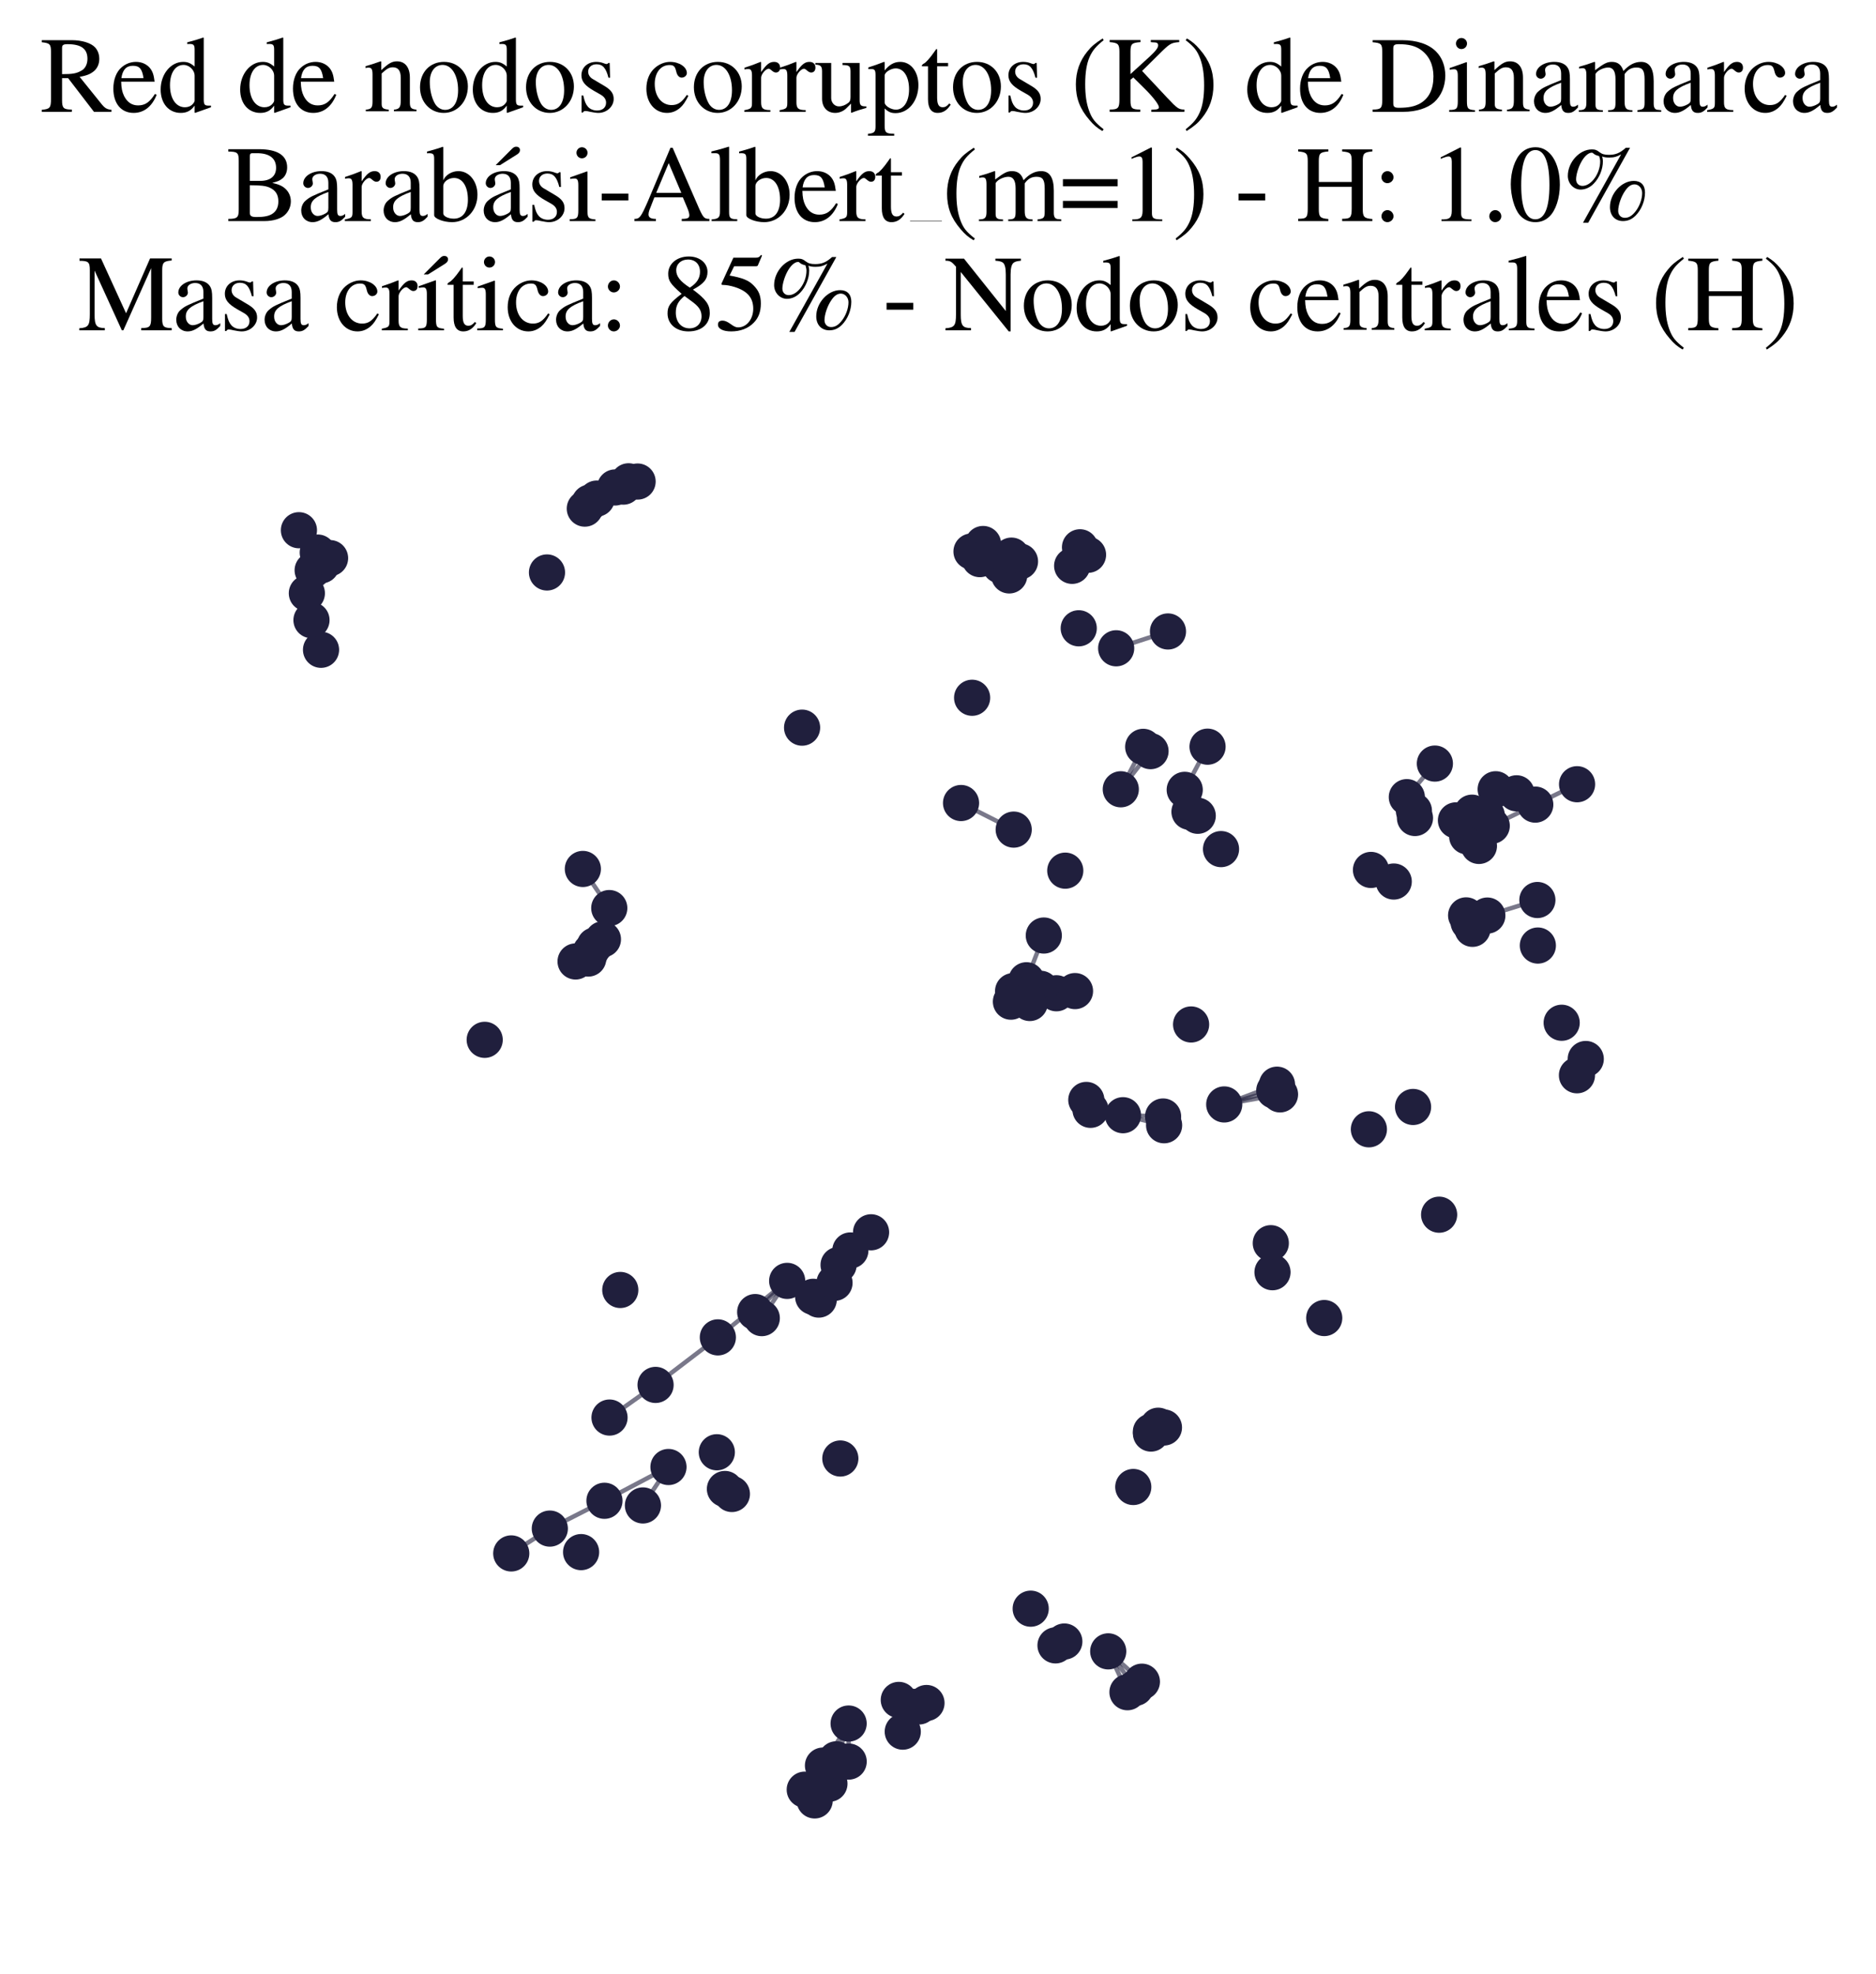 <?xml version="1.0" encoding="utf-8" standalone="no"?>
<!DOCTYPE svg PUBLIC "-//W3C//DTD SVG 1.1//EN"
  "http://www.w3.org/Graphics/SVG/1.1/DTD/svg11.dtd">
<svg xmlns:xlink="http://www.w3.org/1999/xlink" width="169.215pt" height="177.988pt" viewBox="0 0 169.215 177.988" xmlns="http://www.w3.org/2000/svg" version="1.1">
 <defs>
  <style type="text/css">*{stroke-linejoin: round; stroke-linecap: butt}</style>
 </defs>
 <g id="figure_1">
  <g id="patch_1">
   <path d="M 0 177.988 
L 169.215 177.988 
L 169.215 -0 
L 0 -0 
z
" style="fill: #ffffff"/>
  </g>
  <g id="axes_1">
   <g id="LineCollection_1">
    <path d="M 81.072 153.298 
L 81.429 156.159 
" clip-path="url(#pf2b3b6f78e)" style="fill: none; stroke: #201f3d; stroke-opacity: 0.6; stroke-width: 0.4"/>
    <path d="M 75.64 114.07 
L 73.85 117.196 
" clip-path="url(#pf2b3b6f78e)" style="fill: none; stroke: #201f3d; stroke-opacity: 0.6; stroke-width: 0.4"/>
    <path d="M 75.64 114.07 
L 73.348 116.945 
" clip-path="url(#pf2b3b6f78e)" style="fill: none; stroke: #201f3d; stroke-opacity: 0.6; stroke-width: 0.4"/>
    <path d="M 68.118 118.323 
L 71.002 115.51 
" clip-path="url(#pf2b3b6f78e)" style="fill: none; stroke: #201f3d; stroke-opacity: 0.6; stroke-width: 0.4"/>
    <path d="M 71.002 115.51 
L 64.75 120.604 
" clip-path="url(#pf2b3b6f78e)" style="fill: none; stroke: #201f3d; stroke-opacity: 0.6; stroke-width: 0.4"/>
    <path d="M 71.002 115.51 
L 68.713 118.867 
" clip-path="url(#pf2b3b6f78e)" style="fill: none; stroke: #201f3d; stroke-opacity: 0.6; stroke-width: 0.4"/>
    <path d="M 54.956 81.89 
L 52.574 78.362 
" clip-path="url(#pf2b3b6f78e)" style="fill: none; stroke: #201f3d; stroke-opacity: 0.6; stroke-width: 0.4"/>
    <path d="M 102.999 151.654 
L 99.961 148.919 
" clip-path="url(#pf2b3b6f78e)" style="fill: none; stroke: #201f3d; stroke-opacity: 0.6; stroke-width: 0.4"/>
    <path d="M 96.966 89.376 
L 95.289 89.572 
" clip-path="url(#pf2b3b6f78e)" style="fill: none; stroke: #201f3d; stroke-opacity: 0.6; stroke-width: 0.4"/>
    <path d="M 126.896 71.886 
L 129.426 68.859 
" clip-path="url(#pf2b3b6f78e)" style="fill: none; stroke: #201f3d; stroke-opacity: 0.6; stroke-width: 0.4"/>
    <path d="M 104.909 100.686 
L 101.293 100.569 
" clip-path="url(#pf2b3b6f78e)" style="fill: none; stroke: #201f3d; stroke-opacity: 0.6; stroke-width: 0.4"/>
    <path d="M 86.686 72.416 
L 91.436 74.814 
" clip-path="url(#pf2b3b6f78e)" style="fill: none; stroke: #201f3d; stroke-opacity: 0.6; stroke-width: 0.4"/>
    <path d="M 114.939 98.354 
L 110.425 99.598 
" clip-path="url(#pf2b3b6f78e)" style="fill: none; stroke: #201f3d; stroke-opacity: 0.6; stroke-width: 0.4"/>
    <path d="M 110.425 99.598 
L 115.457 98.691 
" clip-path="url(#pf2b3b6f78e)" style="fill: none; stroke: #201f3d; stroke-opacity: 0.6; stroke-width: 0.4"/>
    <path d="M 110.425 99.598 
L 115.186 97.817 
" clip-path="url(#pf2b3b6f78e)" style="fill: none; stroke: #201f3d; stroke-opacity: 0.6; stroke-width: 0.4"/>
    <path d="M 76.703 112.766 
L 75.273 115.686 
" clip-path="url(#pf2b3b6f78e)" style="fill: none; stroke: #201f3d; stroke-opacity: 0.6; stroke-width: 0.4"/>
    <path d="M 91.381 89.381 
L 93.869 89.171 
" clip-path="url(#pf2b3b6f78e)" style="fill: none; stroke: #201f3d; stroke-opacity: 0.6; stroke-width: 0.4"/>
    <path d="M 136.794 71.541 
L 134.109 73.542 
" clip-path="url(#pf2b3b6f78e)" style="fill: none; stroke: #201f3d; stroke-opacity: 0.6; stroke-width: 0.4"/>
    <path d="M 106.862 71.227 
L 108.921 67.335 
" clip-path="url(#pf2b3b6f78e)" style="fill: none; stroke: #201f3d; stroke-opacity: 0.6; stroke-width: 0.4"/>
    <path d="M 92.589 88.4 
L 94.151 84.365 
" clip-path="url(#pf2b3b6f78e)" style="fill: none; stroke: #201f3d; stroke-opacity: 0.6; stroke-width: 0.4"/>
    <path d="M 74.815 160.852 
L 75.439 158.654 
" clip-path="url(#pf2b3b6f78e)" style="fill: none; stroke: #201f3d; stroke-opacity: 0.6; stroke-width: 0.4"/>
    <path d="M 100.678 58.463 
L 105.351 56.945 
" clip-path="url(#pf2b3b6f78e)" style="fill: none; stroke: #201f3d; stroke-opacity: 0.6; stroke-width: 0.4"/>
    <path d="M 101.095 71.177 
L 103.778 67.737 
" clip-path="url(#pf2b3b6f78e)" style="fill: none; stroke: #201f3d; stroke-opacity: 0.6; stroke-width: 0.4"/>
    <path d="M 101.095 71.177 
L 103.116 67.351 
" clip-path="url(#pf2b3b6f78e)" style="fill: none; stroke: #201f3d; stroke-opacity: 0.6; stroke-width: 0.4"/>
    <path d="M 134.157 82.565 
L 138.672 81.163 
" clip-path="url(#pf2b3b6f78e)" style="fill: none; stroke: #201f3d; stroke-opacity: 0.6; stroke-width: 0.4"/>
    <path d="M 138.48 72.56 
L 134.555 74.47 
" clip-path="url(#pf2b3b6f78e)" style="fill: none; stroke: #201f3d; stroke-opacity: 0.6; stroke-width: 0.4"/>
    <path d="M 138.48 72.56 
L 142.252 70.722 
" clip-path="url(#pf2b3b6f78e)" style="fill: none; stroke: #201f3d; stroke-opacity: 0.6; stroke-width: 0.4"/>
    <path d="M 101.293 100.569 
L 105.002 101.474 
" clip-path="url(#pf2b3b6f78e)" style="fill: none; stroke: #201f3d; stroke-opacity: 0.6; stroke-width: 0.4"/>
    <path d="M 132.778 73.287 
L 134.91 71.175 
" clip-path="url(#pf2b3b6f78e)" style="fill: none; stroke: #201f3d; stroke-opacity: 0.6; stroke-width: 0.4"/>
    <path d="M 72.588 161.392 
L 74.233 159.219 
" clip-path="url(#pf2b3b6f78e)" style="fill: none; stroke: #201f3d; stroke-opacity: 0.6; stroke-width: 0.4"/>
    <path d="M 93.869 89.171 
L 91.186 90.33 
" clip-path="url(#pf2b3b6f78e)" style="fill: none; stroke: #201f3d; stroke-opacity: 0.6; stroke-width: 0.4"/>
    <path d="M 93.869 89.171 
L 95.289 89.572 
" clip-path="url(#pf2b3b6f78e)" style="fill: none; stroke: #201f3d; stroke-opacity: 0.6; stroke-width: 0.4"/>
    <path d="M 93.869 89.171 
L 92.886 90.45 
" clip-path="url(#pf2b3b6f78e)" style="fill: none; stroke: #201f3d; stroke-opacity: 0.6; stroke-width: 0.4"/>
    <path d="M 60.296 132.294 
L 54.522 135.339 
" clip-path="url(#pf2b3b6f78e)" style="fill: none; stroke: #201f3d; stroke-opacity: 0.6; stroke-width: 0.4"/>
    <path d="M 60.296 132.294 
L 57.993 135.76 
" clip-path="url(#pf2b3b6f78e)" style="fill: none; stroke: #201f3d; stroke-opacity: 0.6; stroke-width: 0.4"/>
    <path d="M 54.522 135.339 
L 49.594 137.848 
" clip-path="url(#pf2b3b6f78e)" style="fill: none; stroke: #201f3d; stroke-opacity: 0.6; stroke-width: 0.4"/>
    <path d="M 28.661 49.83 
L 26.963 47.815 
" clip-path="url(#pf2b3b6f78e)" style="fill: none; stroke: #201f3d; stroke-opacity: 0.6; stroke-width: 0.4"/>
    <path d="M 76.546 155.427 
L 74.233 159.219 
" clip-path="url(#pf2b3b6f78e)" style="fill: none; stroke: #201f3d; stroke-opacity: 0.6; stroke-width: 0.4"/>
    <path d="M 76.546 155.427 
L 75.439 158.654 
" clip-path="url(#pf2b3b6f78e)" style="fill: none; stroke: #201f3d; stroke-opacity: 0.6; stroke-width: 0.4"/>
    <path d="M 76.546 155.427 
L 76.55 158.858 
" clip-path="url(#pf2b3b6f78e)" style="fill: none; stroke: #201f3d; stroke-opacity: 0.6; stroke-width: 0.4"/>
    <path d="M 74.233 159.219 
L 73.485 162.361 
" clip-path="url(#pf2b3b6f78e)" style="fill: none; stroke: #201f3d; stroke-opacity: 0.6; stroke-width: 0.4"/>
    <path d="M 49.594 137.848 
L 46.115 140.087 
" clip-path="url(#pf2b3b6f78e)" style="fill: none; stroke: #201f3d; stroke-opacity: 0.6; stroke-width: 0.4"/>
    <path d="M 99.961 148.919 
L 101.698 152.603 
" clip-path="url(#pf2b3b6f78e)" style="fill: none; stroke: #201f3d; stroke-opacity: 0.6; stroke-width: 0.4"/>
    <path d="M 99.961 148.919 
L 102.423 152.208 
" clip-path="url(#pf2b3b6f78e)" style="fill: none; stroke: #201f3d; stroke-opacity: 0.6; stroke-width: 0.4"/>
    <path d="M 64.75 120.604 
L 59.132 124.891 
" clip-path="url(#pf2b3b6f78e)" style="fill: none; stroke: #201f3d; stroke-opacity: 0.6; stroke-width: 0.4"/>
    <path d="M 59.132 124.891 
L 54.979 127.835 
" clip-path="url(#pf2b3b6f78e)" style="fill: none; stroke: #201f3d; stroke-opacity: 0.6; stroke-width: 0.4"/>
   </g>
   <g id="PathCollection_1">
    <defs>
     <path id="mc48ef936cf" d="M 0 1.581 
C 0.419 1.581 0.822 1.415 1.118 1.118 
C 1.415 0.822 1.581 0.419 1.581 0 
C 1.581 -0.419 1.415 -0.822 1.118 -1.118 
C 0.822 -1.415 0.419 -1.581 0 -1.581 
C -0.419 -1.581 -0.822 -1.415 -1.118 -1.118 
C -1.415 -0.822 -1.581 -0.419 -1.581 0 
C -1.581 0.419 -1.415 0.822 -1.118 1.118 
C -0.822 1.415 -0.419 1.581 0 1.581 
z
" style="stroke: #201f3d; stroke-width: 0.1"/>
    </defs>
    <g clip-path="url(#pf2b3b6f78e)">
     <use xlink:href="#mc48ef936cf" x="97.985" y="99.192" style="fill: #201f3d; stroke: #201f3d; stroke-width: 0.1"/>
     <use xlink:href="#mc48ef936cf" x="138.714" y="85.269" style="fill: #201f3d; stroke: #201f3d; stroke-width: 0.1"/>
     <use xlink:href="#mc48ef936cf" x="101.293" y="100.569" style="fill: #201f3d; stroke: #201f3d; stroke-width: 0.1"/>
     <use xlink:href="#mc48ef936cf" x="57.993" y="135.76" style="fill: #201f3d; stroke: #201f3d; stroke-width: 0.1"/>
     <use xlink:href="#mc48ef936cf" x="54.979" y="127.835" style="fill: #201f3d; stroke: #201f3d; stroke-width: 0.1"/>
     <use xlink:href="#mc48ef936cf" x="132.272" y="74.738" style="fill: #201f3d; stroke: #201f3d; stroke-width: 0.1"/>
     <use xlink:href="#mc48ef936cf" x="81.072" y="153.298" style="fill: #201f3d; stroke: #201f3d; stroke-width: 0.1"/>
     <use xlink:href="#mc48ef936cf" x="72.348" y="65.619" style="fill: #201f3d; stroke: #201f3d; stroke-width: 0.1"/>
     <use xlink:href="#mc48ef936cf" x="97.417" y="49.355" style="fill: #201f3d; stroke: #201f3d; stroke-width: 0.1"/>
     <use xlink:href="#mc48ef936cf" x="136.794" y="71.541" style="fill: #201f3d; stroke: #201f3d; stroke-width: 0.1"/>
     <use xlink:href="#mc48ef936cf" x="107.437" y="92.386" style="fill: #201f3d; stroke: #201f3d; stroke-width: 0.1"/>
     <use xlink:href="#mc48ef936cf" x="81.429" y="156.159" style="fill: #201f3d; stroke: #201f3d; stroke-width: 0.1"/>
     <use xlink:href="#mc48ef936cf" x="129.426" y="68.859" style="fill: #201f3d; stroke: #201f3d; stroke-width: 0.1"/>
     <use xlink:href="#mc48ef936cf" x="96.087" y="78.516" style="fill: #201f3d; stroke: #201f3d; stroke-width: 0.1"/>
     <use xlink:href="#mc48ef936cf" x="132.778" y="73.287" style="fill: #201f3d; stroke: #201f3d; stroke-width: 0.1"/>
     <use xlink:href="#mc48ef936cf" x="92.004" y="50.631" style="fill: #201f3d; stroke: #201f3d; stroke-width: 0.1"/>
     <use xlink:href="#mc48ef936cf" x="78.57" y="111.127" style="fill: #201f3d; stroke: #201f3d; stroke-width: 0.1"/>
     <use xlink:href="#mc48ef936cf" x="115.457" y="98.691" style="fill: #201f3d; stroke: #201f3d; stroke-width: 0.1"/>
     <use xlink:href="#mc48ef936cf" x="75.798" y="131.527" style="fill: #201f3d; stroke: #201f3d; stroke-width: 0.1"/>
     <use xlink:href="#mc48ef936cf" x="104.47" y="128.571" style="fill: #201f3d; stroke: #201f3d; stroke-width: 0.1"/>
     <use xlink:href="#mc48ef936cf" x="114.779" y="114.727" style="fill: #201f3d; stroke: #201f3d; stroke-width: 0.1"/>
     <use xlink:href="#mc48ef936cf" x="87.685" y="62.924" style="fill: #201f3d; stroke: #201f3d; stroke-width: 0.1"/>
     <use xlink:href="#mc48ef936cf" x="102.999" y="151.654" style="fill: #201f3d; stroke: #201f3d; stroke-width: 0.1"/>
     <use xlink:href="#mc48ef936cf" x="108.921" y="67.335" style="fill: #201f3d; stroke: #201f3d; stroke-width: 0.1"/>
     <use xlink:href="#mc48ef936cf" x="143.035" y="95.5" style="fill: #201f3d; stroke: #201f3d; stroke-width: 0.1"/>
     <use xlink:href="#mc48ef936cf" x="52.415" y="139.969" style="fill: #201f3d; stroke: #201f3d; stroke-width: 0.1"/>
     <use xlink:href="#mc48ef936cf" x="68.713" y="118.867" style="fill: #201f3d; stroke: #201f3d; stroke-width: 0.1"/>
     <use xlink:href="#mc48ef936cf" x="54.522" y="135.339" style="fill: #201f3d; stroke: #201f3d; stroke-width: 0.1"/>
     <use xlink:href="#mc48ef936cf" x="75.64" y="114.07" style="fill: #201f3d; stroke: #201f3d; stroke-width: 0.1"/>
     <use xlink:href="#mc48ef936cf" x="103.811" y="129.114" style="fill: #201f3d; stroke: #201f3d; stroke-width: 0.1"/>
     <use xlink:href="#mc48ef936cf" x="73.85" y="117.196" style="fill: #201f3d; stroke: #201f3d; stroke-width: 0.1"/>
     <use xlink:href="#mc48ef936cf" x="53.06" y="86.441" style="fill: #201f3d; stroke: #201f3d; stroke-width: 0.1"/>
     <use xlink:href="#mc48ef936cf" x="87.63" y="49.736" style="fill: #201f3d; stroke: #201f3d; stroke-width: 0.1"/>
     <use xlink:href="#mc48ef936cf" x="49.338" y="51.625" style="fill: #201f3d; stroke: #201f3d; stroke-width: 0.1"/>
     <use xlink:href="#mc48ef936cf" x="132.338" y="75.424" style="fill: #201f3d; stroke: #201f3d; stroke-width: 0.1"/>
     <use xlink:href="#mc48ef936cf" x="104.988" y="128.73" style="fill: #201f3d; stroke: #201f3d; stroke-width: 0.1"/>
     <use xlink:href="#mc48ef936cf" x="88.674" y="49.058" style="fill: #201f3d; stroke: #201f3d; stroke-width: 0.1"/>
     <use xlink:href="#mc48ef936cf" x="73.485" y="162.361" style="fill: #201f3d; stroke: #201f3d; stroke-width: 0.1"/>
     <use xlink:href="#mc48ef936cf" x="82.897" y="153.886" style="fill: #201f3d; stroke: #201f3d; stroke-width: 0.1"/>
     <use xlink:href="#mc48ef936cf" x="76.55" y="158.858" style="fill: #201f3d; stroke: #201f3d; stroke-width: 0.1"/>
     <use xlink:href="#mc48ef936cf" x="132.98" y="75.728" style="fill: #201f3d; stroke: #201f3d; stroke-width: 0.1"/>
     <use xlink:href="#mc48ef936cf" x="51.917" y="86.704" style="fill: #201f3d; stroke: #201f3d; stroke-width: 0.1"/>
     <use xlink:href="#mc48ef936cf" x="102.423" y="152.208" style="fill: #201f3d; stroke: #201f3d; stroke-width: 0.1"/>
     <use xlink:href="#mc48ef936cf" x="90.851" y="51.195" style="fill: #201f3d; stroke: #201f3d; stroke-width: 0.1"/>
     <use xlink:href="#mc48ef936cf" x="74.815" y="160.852" style="fill: #201f3d; stroke: #201f3d; stroke-width: 0.1"/>
     <use xlink:href="#mc48ef936cf" x="60.296" y="132.294" style="fill: #201f3d; stroke: #201f3d; stroke-width: 0.1"/>
     <use xlink:href="#mc48ef936cf" x="90.213" y="50.988" style="fill: #201f3d; stroke: #201f3d; stroke-width: 0.1"/>
     <use xlink:href="#mc48ef936cf" x="57.511" y="43.425" style="fill: #201f3d; stroke: #201f3d; stroke-width: 0.1"/>
     <use xlink:href="#mc48ef936cf" x="140.863" y="92.232" style="fill: #201f3d; stroke: #201f3d; stroke-width: 0.1"/>
     <use xlink:href="#mc48ef936cf" x="76.703" y="112.766" style="fill: #201f3d; stroke: #201f3d; stroke-width: 0.1"/>
     <use xlink:href="#mc48ef936cf" x="138.48" y="72.56" style="fill: #201f3d; stroke: #201f3d; stroke-width: 0.1"/>
     <use xlink:href="#mc48ef936cf" x="127.534" y="73.116" style="fill: #201f3d; stroke: #201f3d; stroke-width: 0.1"/>
     <use xlink:href="#mc48ef936cf" x="92.589" y="88.4" style="fill: #201f3d; stroke: #201f3d; stroke-width: 0.1"/>
     <use xlink:href="#mc48ef936cf" x="110.136" y="76.572" style="fill: #201f3d; stroke: #201f3d; stroke-width: 0.1"/>
     <use xlink:href="#mc48ef936cf" x="131.912" y="73.951" style="fill: #201f3d; stroke: #201f3d; stroke-width: 0.1"/>
     <use xlink:href="#mc48ef936cf" x="56.227" y="43.883" style="fill: #201f3d; stroke: #201f3d; stroke-width: 0.1"/>
     <use xlink:href="#mc48ef936cf" x="71.002" y="115.51" style="fill: #201f3d; stroke: #201f3d; stroke-width: 0.1"/>
     <use xlink:href="#mc48ef936cf" x="132.818" y="83.761" style="fill: #201f3d; stroke: #201f3d; stroke-width: 0.1"/>
     <use xlink:href="#mc48ef936cf" x="28.202" y="51.428" style="fill: #201f3d; stroke: #201f3d; stroke-width: 0.1"/>
     <use xlink:href="#mc48ef936cf" x="27.679" y="53.499" style="fill: #201f3d; stroke: #201f3d; stroke-width: 0.1"/>
     <use xlink:href="#mc48ef936cf" x="72.588" y="161.392" style="fill: #201f3d; stroke: #201f3d; stroke-width: 0.1"/>
     <use xlink:href="#mc48ef936cf" x="95.289" y="89.572" style="fill: #201f3d; stroke: #201f3d; stroke-width: 0.1"/>
     <use xlink:href="#mc48ef936cf" x="138.672" y="81.163" style="fill: #201f3d; stroke: #201f3d; stroke-width: 0.1"/>
     <use xlink:href="#mc48ef936cf" x="95.206" y="148.379" style="fill: #201f3d; stroke: #201f3d; stroke-width: 0.1"/>
     <use xlink:href="#mc48ef936cf" x="104.909" y="100.686" style="fill: #201f3d; stroke: #201f3d; stroke-width: 0.1"/>
     <use xlink:href="#mc48ef936cf" x="53.279" y="85.819" style="fill: #201f3d; stroke: #201f3d; stroke-width: 0.1"/>
     <use xlink:href="#mc48ef936cf" x="53.822" y="44.962" style="fill: #201f3d; stroke: #201f3d; stroke-width: 0.1"/>
     <use xlink:href="#mc48ef936cf" x="114.626" y="112.111" style="fill: #201f3d; stroke: #201f3d; stroke-width: 0.1"/>
     <use xlink:href="#mc48ef936cf" x="46.115" y="140.087" style="fill: #201f3d; stroke: #201f3d; stroke-width: 0.1"/>
     <use xlink:href="#mc48ef936cf" x="107.292" y="73.208" style="fill: #201f3d; stroke: #201f3d; stroke-width: 0.1"/>
     <use xlink:href="#mc48ef936cf" x="55.95" y="116.329" style="fill: #201f3d; stroke: #201f3d; stroke-width: 0.1"/>
     <use xlink:href="#mc48ef936cf" x="91.381" y="89.381" style="fill: #201f3d; stroke: #201f3d; stroke-width: 0.1"/>
     <use xlink:href="#mc48ef936cf" x="126.896" y="71.886" style="fill: #201f3d; stroke: #201f3d; stroke-width: 0.1"/>
     <use xlink:href="#mc48ef936cf" x="132.244" y="82.549" style="fill: #201f3d; stroke: #201f3d; stroke-width: 0.1"/>
     <use xlink:href="#mc48ef936cf" x="28.957" y="58.598" style="fill: #201f3d; stroke: #201f3d; stroke-width: 0.1"/>
     <use xlink:href="#mc48ef936cf" x="142.241" y="96.968" style="fill: #201f3d; stroke: #201f3d; stroke-width: 0.1"/>
     <use xlink:href="#mc48ef936cf" x="119.445" y="118.861" style="fill: #201f3d; stroke: #201f3d; stroke-width: 0.1"/>
     <use xlink:href="#mc48ef936cf" x="91.032" y="51.891" style="fill: #201f3d; stroke: #201f3d; stroke-width: 0.1"/>
     <use xlink:href="#mc48ef936cf" x="101.698" y="152.603" style="fill: #201f3d; stroke: #201f3d; stroke-width: 0.1"/>
     <use xlink:href="#mc48ef936cf" x="96.003" y="148.031" style="fill: #201f3d; stroke: #201f3d; stroke-width: 0.1"/>
     <use xlink:href="#mc48ef936cf" x="91.232" y="50.106" style="fill: #201f3d; stroke: #201f3d; stroke-width: 0.1"/>
     <use xlink:href="#mc48ef936cf" x="82.134" y="153.907" style="fill: #201f3d; stroke: #201f3d; stroke-width: 0.1"/>
     <use xlink:href="#mc48ef936cf" x="133.399" y="76.285" style="fill: #201f3d; stroke: #201f3d; stroke-width: 0.1"/>
     <use xlink:href="#mc48ef936cf" x="86.686" y="72.416" style="fill: #201f3d; stroke: #201f3d; stroke-width: 0.1"/>
     <use xlink:href="#mc48ef936cf" x="110.425" y="99.598" style="fill: #201f3d; stroke: #201f3d; stroke-width: 0.1"/>
     <use xlink:href="#mc48ef936cf" x="28.661" y="49.83" style="fill: #201f3d; stroke: #201f3d; stroke-width: 0.1"/>
     <use xlink:href="#mc48ef936cf" x="65.388" y="134.276" style="fill: #201f3d; stroke: #201f3d; stroke-width: 0.1"/>
     <use xlink:href="#mc48ef936cf" x="101.095" y="71.177" style="fill: #201f3d; stroke: #201f3d; stroke-width: 0.1"/>
     <use xlink:href="#mc48ef936cf" x="53.652" y="85.261" style="fill: #201f3d; stroke: #201f3d; stroke-width: 0.1"/>
     <use xlink:href="#mc48ef936cf" x="43.72" y="93.771" style="fill: #201f3d; stroke: #201f3d; stroke-width: 0.1"/>
     <use xlink:href="#mc48ef936cf" x="28.986" y="50.98" style="fill: #201f3d; stroke: #201f3d; stroke-width: 0.1"/>
     <use xlink:href="#mc48ef936cf" x="134.555" y="74.47" style="fill: #201f3d; stroke: #201f3d; stroke-width: 0.1"/>
     <use xlink:href="#mc48ef936cf" x="123.474" y="101.84" style="fill: #201f3d; stroke: #201f3d; stroke-width: 0.1"/>
     <use xlink:href="#mc48ef936cf" x="52.574" y="78.362" style="fill: #201f3d; stroke: #201f3d; stroke-width: 0.1"/>
     <use xlink:href="#mc48ef936cf" x="99.961" y="148.919" style="fill: #201f3d; stroke: #201f3d; stroke-width: 0.1"/>
     <use xlink:href="#mc48ef936cf" x="134.91" y="71.175" style="fill: #201f3d; stroke: #201f3d; stroke-width: 0.1"/>
     <use xlink:href="#mc48ef936cf" x="26.963" y="47.815" style="fill: #201f3d; stroke: #201f3d; stroke-width: 0.1"/>
     <use xlink:href="#mc48ef936cf" x="88.382" y="50.422" style="fill: #201f3d; stroke: #201f3d; stroke-width: 0.1"/>
     <use xlink:href="#mc48ef936cf" x="83.568" y="153.577" style="fill: #201f3d; stroke: #201f3d; stroke-width: 0.1"/>
     <use xlink:href="#mc48ef936cf" x="103.818" y="129.278" style="fill: #201f3d; stroke: #201f3d; stroke-width: 0.1"/>
     <use xlink:href="#mc48ef936cf" x="68.118" y="118.323" style="fill: #201f3d; stroke: #201f3d; stroke-width: 0.1"/>
     <use xlink:href="#mc48ef936cf" x="108.036" y="73.566" style="fill: #201f3d; stroke: #201f3d; stroke-width: 0.1"/>
     <use xlink:href="#mc48ef936cf" x="53.192" y="45.327" style="fill: #201f3d; stroke: #201f3d; stroke-width: 0.1"/>
     <use xlink:href="#mc48ef936cf" x="94.151" y="84.365" style="fill: #201f3d; stroke: #201f3d; stroke-width: 0.1"/>
     <use xlink:href="#mc48ef936cf" x="134.109" y="73.542" style="fill: #201f3d; stroke: #201f3d; stroke-width: 0.1"/>
     <use xlink:href="#mc48ef936cf" x="28.096" y="55.923" style="fill: #201f3d; stroke: #201f3d; stroke-width: 0.1"/>
     <use xlink:href="#mc48ef936cf" x="105.351" y="56.945" style="fill: #201f3d; stroke: #201f3d; stroke-width: 0.1"/>
     <use xlink:href="#mc48ef936cf" x="114.939" y="98.354" style="fill: #201f3d; stroke: #201f3d; stroke-width: 0.1"/>
     <use xlink:href="#mc48ef936cf" x="96.708" y="51.027" style="fill: #201f3d; stroke: #201f3d; stroke-width: 0.1"/>
     <use xlink:href="#mc48ef936cf" x="73.348" y="116.945" style="fill: #201f3d; stroke: #201f3d; stroke-width: 0.1"/>
     <use xlink:href="#mc48ef936cf" x="91.186" y="90.33" style="fill: #201f3d; stroke: #201f3d; stroke-width: 0.1"/>
     <use xlink:href="#mc48ef936cf" x="115.186" y="97.817" style="fill: #201f3d; stroke: #201f3d; stroke-width: 0.1"/>
     <use xlink:href="#mc48ef936cf" x="127.631" y="73.768" style="fill: #201f3d; stroke: #201f3d; stroke-width: 0.1"/>
     <use xlink:href="#mc48ef936cf" x="59.132" y="124.891" style="fill: #201f3d; stroke: #201f3d; stroke-width: 0.1"/>
     <use xlink:href="#mc48ef936cf" x="93.869" y="89.171" style="fill: #201f3d; stroke: #201f3d; stroke-width: 0.1"/>
     <use xlink:href="#mc48ef936cf" x="29.772" y="50.333" style="fill: #201f3d; stroke: #201f3d; stroke-width: 0.1"/>
     <use xlink:href="#mc48ef936cf" x="106.862" y="71.227" style="fill: #201f3d; stroke: #201f3d; stroke-width: 0.1"/>
     <use xlink:href="#mc48ef936cf" x="66.017" y="134.727" style="fill: #201f3d; stroke: #201f3d; stroke-width: 0.1"/>
     <use xlink:href="#mc48ef936cf" x="132.467" y="83.176" style="fill: #201f3d; stroke: #201f3d; stroke-width: 0.1"/>
     <use xlink:href="#mc48ef936cf" x="105.002" y="101.474" style="fill: #201f3d; stroke: #201f3d; stroke-width: 0.1"/>
     <use xlink:href="#mc48ef936cf" x="54.384" y="84.704" style="fill: #201f3d; stroke: #201f3d; stroke-width: 0.1"/>
     <use xlink:href="#mc48ef936cf" x="75.273" y="115.686" style="fill: #201f3d; stroke: #201f3d; stroke-width: 0.1"/>
     <use xlink:href="#mc48ef936cf" x="64.75" y="120.604" style="fill: #201f3d; stroke: #201f3d; stroke-width: 0.1"/>
     <use xlink:href="#mc48ef936cf" x="125.715" y="79.496" style="fill: #201f3d; stroke: #201f3d; stroke-width: 0.1"/>
     <use xlink:href="#mc48ef936cf" x="134.157" y="82.565" style="fill: #201f3d; stroke: #201f3d; stroke-width: 0.1"/>
     <use xlink:href="#mc48ef936cf" x="103.116" y="67.351" style="fill: #201f3d; stroke: #201f3d; stroke-width: 0.1"/>
     <use xlink:href="#mc48ef936cf" x="127.458" y="99.825" style="fill: #201f3d; stroke: #201f3d; stroke-width: 0.1"/>
     <use xlink:href="#mc48ef936cf" x="92.886" y="90.45" style="fill: #201f3d; stroke: #201f3d; stroke-width: 0.1"/>
     <use xlink:href="#mc48ef936cf" x="100.678" y="58.463" style="fill: #201f3d; stroke: #201f3d; stroke-width: 0.1"/>
     <use xlink:href="#mc48ef936cf" x="74.233" y="159.219" style="fill: #201f3d; stroke: #201f3d; stroke-width: 0.1"/>
     <use xlink:href="#mc48ef936cf" x="98.14" y="50.029" style="fill: #201f3d; stroke: #201f3d; stroke-width: 0.1"/>
     <use xlink:href="#mc48ef936cf" x="56.699" y="43.404" style="fill: #201f3d; stroke: #201f3d; stroke-width: 0.1"/>
     <use xlink:href="#mc48ef936cf" x="76.546" y="155.427" style="fill: #201f3d; stroke: #201f3d; stroke-width: 0.1"/>
     <use xlink:href="#mc48ef936cf" x="98.366" y="100.084" style="fill: #201f3d; stroke: #201f3d; stroke-width: 0.1"/>
     <use xlink:href="#mc48ef936cf" x="102.221" y="134.096" style="fill: #201f3d; stroke: #201f3d; stroke-width: 0.1"/>
     <use xlink:href="#mc48ef936cf" x="103.778" y="67.737" style="fill: #201f3d; stroke: #201f3d; stroke-width: 0.1"/>
     <use xlink:href="#mc48ef936cf" x="49.594" y="137.848" style="fill: #201f3d; stroke: #201f3d; stroke-width: 0.1"/>
     <use xlink:href="#mc48ef936cf" x="55.481" y="43.96" style="fill: #201f3d; stroke: #201f3d; stroke-width: 0.1"/>
     <use xlink:href="#mc48ef936cf" x="52.75" y="45.867" style="fill: #201f3d; stroke: #201f3d; stroke-width: 0.1"/>
     <use xlink:href="#mc48ef936cf" x="54.956" y="81.89" style="fill: #201f3d; stroke: #201f3d; stroke-width: 0.1"/>
     <use xlink:href="#mc48ef936cf" x="64.657" y="130.964" style="fill: #201f3d; stroke: #201f3d; stroke-width: 0.1"/>
     <use xlink:href="#mc48ef936cf" x="142.252" y="70.722" style="fill: #201f3d; stroke: #201f3d; stroke-width: 0.1"/>
     <use xlink:href="#mc48ef936cf" x="123.662" y="78.451" style="fill: #201f3d; stroke: #201f3d; stroke-width: 0.1"/>
     <use xlink:href="#mc48ef936cf" x="131.326" y="73.981" style="fill: #201f3d; stroke: #201f3d; stroke-width: 0.1"/>
     <use xlink:href="#mc48ef936cf" x="129.809" y="109.54" style="fill: #201f3d; stroke: #201f3d; stroke-width: 0.1"/>
     <use xlink:href="#mc48ef936cf" x="75.439" y="158.654" style="fill: #201f3d; stroke: #201f3d; stroke-width: 0.1"/>
     <use xlink:href="#mc48ef936cf" x="97.302" y="56.659" style="fill: #201f3d; stroke: #201f3d; stroke-width: 0.1"/>
     <use xlink:href="#mc48ef936cf" x="96.966" y="89.376" style="fill: #201f3d; stroke: #201f3d; stroke-width: 0.1"/>
     <use xlink:href="#mc48ef936cf" x="92.969" y="145.07" style="fill: #201f3d; stroke: #201f3d; stroke-width: 0.1"/>
     <use xlink:href="#mc48ef936cf" x="91.436" y="74.814" style="fill: #201f3d; stroke: #201f3d; stroke-width: 0.1"/>
    </g>
   </g>
   <g id="text_1">
    <!-- Red de nodos corruptos (K) de Dinamarca -->
    <g transform="translate(3.6 10.084) scale(0.096 -0.096)">
     <defs>
      <path id="NimbusRomNo9L-Regu-52" d="M 4218 121 
C 3974 140 3846 205 3661 424 
L 2342 2061 
C 2771 2143 2963 2219 3174 2388 
C 3379 2553 3501 2818 3501 3113 
C 3501 3385 3418 3618 3251 3801 
C 3008 4059 2477 4224 1875 4224 
L 109 4224 
L 109 4102 
C 589 4051 653 3981 653 3528 
L 653 765 
C 653 236 589 159 109 121 
L 109 0 
L 1882 0 
L 1882 134 
C 1389 134 1306 219 1306 692 
L 1306 1984 
L 1664 1984 
L 3187 0 
L 4218 0 
L 4218 121 
z
M 1306 3762 
C 1306 3937 1376 3987 1632 3987 
C 2432 3987 2803 3716 2803 3123 
C 2803 2807 2669 2542 2438 2423 
C 2144 2258 1920 2221 1306 2221 
L 1306 3762 
z
" transform="scale(0.016)"/>
      <path id="NimbusRomNo9L-Regu-65" d="M 2611 1053 
C 2304 564 2029 378 1619 378 
C 1254 378 979 564 794 930 
C 678 1174 634 1386 621 1779 
L 2592 1779 
C 2541 2193 2477 2377 2317 2581 
C 2125 2811 1830 2944 1498 2944 
C 1178 2944 877 2829 634 2611 
C 333 2349 160 1894 160 1370 
C 160 486 621 -64 1357 -64 
C 1965 -64 2445 315 2714 1008 
L 2611 1053 
z
M 634 1984 
C 704 2479 922 2714 1312 2714 
C 1702 2714 1856 2535 1939 1984 
L 634 1984 
z
" transform="scale(0.016)"/>
      <path id="NimbusRomNo9L-Regu-64" d="M 2202 -64 
L 3142 269 
L 3142 365 
C 3027 365 3014 365 2995 365 
C 2765 365 2714 435 2714 731 
L 2714 4364 
L 2682 4377 
C 2374 4268 2150 4204 1741 4096 
L 1741 3994 
C 1792 4000 1830 4000 1882 4000 
C 2118 4000 2176 3936 2176 3672 
L 2176 2669 
C 1933 2874 1760 2944 1504 2944 
C 768 2944 173 2221 173 1312 
C 173 493 653 -64 1357 -64 
C 1715 -64 1958 64 2176 365 
L 2176 -45 
L 2202 -64 
z
M 2176 653 
C 2176 608 2131 531 2067 461 
C 1952 333 1792 269 1606 269 
C 1075 269 723 781 723 1568 
C 723 2291 1037 2765 1523 2765 
C 1862 2765 2176 2464 2176 2125 
L 2176 653 
z
" transform="scale(0.016)"/>
      <path id="NimbusRomNo9L-Regu-6e" d="M 102 2579 
C 141 2598 205 2605 275 2605 
C 454 2605 512 2509 512 2195 
L 512 608 
C 512 243 442 154 115 128 
L 115 32 
L 1472 32 
L 1472 128 
C 1146 154 1050 230 1050 461 
L 1050 2259 
C 1357 2547 1498 2624 1709 2624 
C 2022 2624 2176 2426 2176 2003 
L 2176 666 
C 2176 262 2093 154 1773 128 
L 1773 32 
L 3104 32 
L 3104 128 
C 2790 160 2714 237 2714 550 
L 2714 2016 
C 2714 2618 2432 2976 1958 2976 
C 1664 2976 1466 2867 1030 2458 
L 1030 2963 
L 986 2976 
C 672 2861 454 2790 102 2688 
L 102 2579 
z
" transform="scale(0.016)"/>
      <path id="NimbusRomNo9L-Regu-6f" d="M 1600 2944 
C 768 2944 186 2330 186 1446 
C 186 582 781 -64 1587 -64 
C 2394 -64 3008 614 3008 1498 
C 3008 2336 2419 2944 1600 2944 
z
M 1517 2765 
C 2054 2765 2432 2150 2432 1274 
C 2432 550 2144 115 1664 115 
C 1414 115 1178 269 1043 525 
C 864 858 762 1306 762 1760 
C 762 2368 1062 2765 1517 2765 
z
" transform="scale(0.016)"/>
      <path id="NimbusRomNo9L-Regu-73" d="M 2016 2010 
L 1990 2880 
L 1920 2880 
L 1907 2867 
C 1850 2822 1843 2816 1818 2816 
C 1779 2816 1715 2829 1645 2861 
C 1504 2915 1363 2944 1197 2944 
C 691 2944 326 2616 326 2154 
C 326 1796 531 1539 1075 1231 
L 1446 1020 
C 1670 892 1779 737 1779 539 
C 1779 256 1574 77 1248 77 
C 1030 77 832 159 710 298 
C 576 455 518 600 435 960 
L 333 960 
L 333 -39 
L 416 -39 
C 461 33 486 48 563 48 
C 621 48 710 35 858 -2 
C 1037 -39 1210 -64 1325 -64 
C 1818 -64 2227 308 2227 757 
C 2227 1077 2074 1289 1690 1520 
L 998 1930 
C 819 2033 723 2194 723 2367 
C 723 2624 922 2803 1216 2803 
C 1581 2803 1773 2583 1920 2010 
L 2016 2010 
z
" transform="scale(0.016)"/>
      <path id="NimbusRomNo9L-Regu-63" d="M 2547 998 
C 2240 550 2010 397 1645 397 
C 1062 397 653 909 653 1645 
C 653 2304 1005 2758 1523 2758 
C 1754 2758 1837 2688 1901 2451 
L 1939 2310 
C 1990 2131 2106 2016 2240 2016 
C 2406 2016 2547 2138 2547 2285 
C 2547 2643 2099 2944 1562 2944 
C 1248 2944 922 2816 659 2586 
C 339 2304 160 1869 160 1363 
C 160 531 666 -64 1376 -64 
C 1664 -64 1920 38 2150 237 
C 2323 390 2445 563 2637 941 
L 2547 998 
z
" transform="scale(0.016)"/>
      <path id="NimbusRomNo9L-Regu-72" d="M 45 2496 
C 134 2515 192 2522 269 2522 
C 429 2522 486 2419 486 2138 
L 486 538 
C 486 218 442 173 32 96 
L 32 0 
L 1568 0 
L 1568 102 
C 1133 102 1024 199 1024 565 
L 1024 2013 
C 1024 2219 1299 2541 1472 2541 
C 1510 2541 1568 2509 1638 2445 
C 1741 2355 1811 2317 1894 2317 
C 2048 2317 2144 2426 2144 2605 
C 2144 2816 2010 2944 1792 2944 
C 1523 2944 1338 2797 1024 2343 
L 1024 2931 
L 992 2944 
C 653 2803 422 2721 45 2599 
L 45 2496 
z
" transform="scale(0.016)"/>
      <path id="NimbusRomNo9L-Regu-75" d="M 3066 320 
L 3034 320 
C 2739 320 2669 390 2669 685 
L 2669 2880 
L 1658 2880 
L 1658 2758 
C 2054 2758 2131 2694 2131 2375 
L 2131 875 
C 2131 697 2099 607 2010 537 
C 1837 397 1638 320 1446 320 
C 1197 320 992 537 992 805 
L 992 2880 
L 58 2880 
L 58 2778 
C 365 2778 454 2682 454 2387 
L 454 770 
C 454 263 762 -64 1229 -64 
C 1466 -64 1715 38 1888 211 
L 2163 486 
L 2163 -45 
L 2189 -58 
C 2509 70 2739 141 3066 230 
L 3066 320 
z
" transform="scale(0.016)"/>
      <path id="NimbusRomNo9L-Regu-70" d="M 58 2516 
C 115 2522 160 2522 218 2522 
C 435 2522 480 2458 480 2155 
L 480 -855 
C 480 -1189 410 -1261 32 -1299 
L 32 -1408 
L 1581 -1408 
L 1581 -1293 
C 1101 -1293 1018 -1222 1018 -816 
L 1018 199 
C 1242 -13 1395 -77 1664 -77 
C 2419 -77 3008 643 3008 1575 
C 3008 2372 2560 2944 1939 2944 
C 1581 2944 1299 2784 1018 2438 
L 1018 2931 
L 979 2944 
C 634 2810 410 2726 58 2618 
L 58 2516 
z
M 1018 2136 
C 1018 2329 1376 2560 1670 2560 
C 2144 2560 2458 2071 2458 1324 
C 2458 611 2144 128 1683 128 
C 1382 128 1018 359 1018 552 
L 1018 2136 
z
" transform="scale(0.016)"/>
      <path id="NimbusRomNo9L-Regu-74" d="M 1632 2880 
L 986 2880 
L 986 3622 
C 986 3686 979 3706 941 3706 
C 896 3648 858 3590 813 3526 
C 570 3174 294 2867 192 2841 
C 122 2794 83 2748 83 2715 
C 83 2695 90 2682 109 2682 
L 448 2682 
L 448 751 
C 448 212 640 -64 1018 -64 
C 1331 -64 1574 90 1786 423 
L 1702 493 
C 1568 333 1459 269 1318 269 
C 1082 269 986 443 986 847 
L 986 2682 
L 1632 2682 
L 1632 2880 
z
" transform="scale(0.016)"/>
      <path id="NimbusRomNo9L-Regu-28" d="M 1888 4326 
C 1414 4019 1222 3853 986 3558 
C 531 3002 307 2362 307 1613 
C 307 800 544 173 1107 -480 
C 1370 -787 1536 -928 1869 -1133 
L 1946 -1030 
C 1434 -627 1254 -403 1082 77 
C 928 506 858 992 858 1632 
C 858 2304 941 2829 1114 3226 
C 1293 3622 1485 3853 1946 4224 
L 1888 4326 
z
" transform="scale(0.016)"/>
      <path id="NimbusRomNo9L-Regu-4b" d="M 2643 4109 
C 2720 4096 2784 4096 2810 4096 
C 3002 4096 3078 4045 3078 3917 
C 3078 3775 2931 3583 2579 3257 
L 1446 2224 
L 1446 3534 
C 1446 4000 1517 4071 2035 4109 
L 2035 4231 
L 218 4231 
L 218 4109 
C 717 4071 794 3988 794 3531 
L 794 750 
C 794 217 723 134 218 134 
L 218 0 
L 2022 0 
L 2022 134 
C 1523 134 1446 211 1446 683 
L 1446 1891 
L 1613 2026 
L 2291 1355 
C 2778 876 3123 422 3123 269 
C 3123 179 3034 134 2854 134 
C 2822 134 2752 134 2675 121 
L 2675 0 
L 4627 0 
L 4627 134 
C 4294 134 4205 198 3622 816 
L 2131 2409 
L 3347 3611 
C 3782 4026 3885 4077 4320 4109 
L 4320 4231 
L 2643 4231 
L 2643 4109 
z
" transform="scale(0.016)"/>
      <path id="NimbusRomNo9L-Regu-29" d="M 243 -1133 
C 717 -826 909 -659 1146 -365 
C 1600 192 1824 832 1824 1581 
C 1824 2400 1587 3021 1024 3674 
C 762 3981 595 4122 262 4326 
L 186 4224 
C 698 3821 870 3597 1050 3117 
C 1203 2688 1274 2202 1274 1562 
C 1274 896 1190 365 1018 -26 
C 838 -429 646 -659 186 -1030 
L 243 -1133 
z
" transform="scale(0.016)"/>
      <path id="NimbusRomNo9L-Regu-44" d="M 666 679 
C 666 217 589 134 102 134 
L 102 0 
L 1920 0 
C 2662 0 3334 210 3731 568 
C 4147 944 4384 1512 4384 2131 
C 4384 2706 4192 3203 3840 3554 
C 3405 3994 2707 4224 1830 4224 
L 102 4224 
L 102 4102 
C 608 4057 666 4000 666 3525 
L 666 679 
z
M 1318 3738 
C 1318 3936 1389 3987 1651 3987 
C 2202 3987 2618 3885 2925 3668 
C 3424 3323 3686 2775 3686 2087 
C 3686 1334 3424 798 2906 498 
C 2579 314 2208 237 1651 237 
C 1395 237 1318 294 1318 498 
L 1318 3738 
z
" transform="scale(0.016)"/>
      <path id="NimbusRomNo9L-Regu-69" d="M 1120 2929 
L 128 2579 
L 128 2484 
L 179 2490 
C 256 2502 339 2509 397 2509 
C 550 2509 608 2406 608 2125 
L 608 640 
C 608 179 544 109 102 109 
L 102 0 
L 1619 0 
L 1619 96 
C 1197 128 1146 191 1146 650 
L 1146 2910 
L 1120 2929 
z
M 819 4352 
C 646 4352 499 4205 499 4026 
C 499 3847 640 3699 819 3699 
C 1005 3699 1152 3840 1152 4026 
C 1152 4205 1005 4352 819 4352 
z
" transform="scale(0.016)"/>
      <path id="NimbusRomNo9L-Regu-61" d="M 2829 423 
C 2720 333 2643 301 2547 301 
C 2400 301 2355 390 2355 672 
L 2355 1920 
C 2355 2253 2323 2438 2227 2592 
C 2086 2822 1811 2944 1434 2944 
C 832 2944 358 2630 358 2227 
C 358 2080 486 1952 634 1952 
C 787 1952 922 2080 922 2221 
C 922 2246 915 2278 909 2323 
C 896 2381 890 2432 890 2477 
C 890 2650 1094 2790 1350 2790 
C 1664 2790 1837 2605 1837 2259 
L 1837 1869 
C 851 1472 742 1421 467 1178 
C 326 1050 237 832 237 621 
C 237 218 518 -64 909 -64 
C 1190 -64 1453 70 1843 403 
C 1875 70 1990 -64 2253 -64 
C 2470 -64 2605 13 2829 256 
L 2829 423 
z
M 1837 783 
C 1837 584 1805 526 1670 449 
C 1517 359 1338 301 1203 301 
C 979 301 800 520 800 796 
L 800 822 
C 800 1201 1062 1433 1837 1715 
L 1837 783 
z
" transform="scale(0.016)"/>
      <path id="NimbusRomNo9L-Regu-6d" d="M 122 2547 
C 205 2566 256 2573 326 2573 
C 493 2573 550 2470 550 2162 
L 550 539 
C 550 192 461 96 102 96 
L 102 0 
L 1523 0 
L 1523 96 
C 1184 96 1088 166 1088 418 
L 1088 2234 
C 1088 2246 1139 2310 1184 2355 
C 1344 2502 1619 2611 1843 2611 
C 2125 2611 2266 2385 2266 1932 
L 2266 528 
C 2266 167 2195 96 1830 96 
L 1830 0 
L 3264 0 
L 3264 96 
C 2899 96 2803 205 2803 603 
L 2803 2221 
C 2995 2496 3206 2611 3501 2611 
C 3866 2611 3981 2438 3981 1907 
L 3981 557 
C 3981 192 3930 141 3558 96 
L 3558 0 
L 4960 0 
L 4960 96 
L 4794 115 
C 4602 115 4518 230 4518 480 
L 4518 1802 
C 4518 2559 4269 2944 3776 2944 
C 3405 2944 3078 2778 2733 2407 
C 2618 2771 2400 2944 2054 2944 
C 1773 2944 1594 2854 1062 2451 
L 1062 2931 
L 1018 2944 
C 691 2822 474 2752 122 2656 
L 122 2547 
z
" transform="scale(0.016)"/>
     </defs>
     <use xlink:href="#NimbusRomNo9L-Regu-52" transform="scale(0.996)"/>
     <use xlink:href="#NimbusRomNo9L-Regu-65" transform="translate(66.45 0) scale(0.996)"/>
     <use xlink:href="#NimbusRomNo9L-Regu-64" transform="translate(110.684 0) scale(0.996)"/>
     <use xlink:href="#NimbusRomNo9L-Regu-64" transform="translate(185.403 0) scale(0.996)"/>
     <use xlink:href="#NimbusRomNo9L-Regu-65" transform="translate(235.217 0) scale(0.996)"/>
     <use xlink:href="#NimbusRomNo9L-Regu-6e" transform="translate(304.357 0) scale(0.996)"/>
     <use xlink:href="#NimbusRomNo9L-Regu-6f" transform="translate(354.17 0) scale(0.996)"/>
     <use xlink:href="#NimbusRomNo9L-Regu-64" transform="translate(403.983 0) scale(0.996)"/>
     <use xlink:href="#NimbusRomNo9L-Regu-6f" transform="translate(453.796 0) scale(0.996)"/>
     <use xlink:href="#NimbusRomNo9L-Regu-73" transform="translate(503.61 0) scale(0.996)"/>
     <use xlink:href="#NimbusRomNo9L-Regu-63" transform="translate(567.27 0) scale(0.996)"/>
     <use xlink:href="#NimbusRomNo9L-Regu-6f" transform="translate(611.503 0) scale(0.996)"/>
     <use xlink:href="#NimbusRomNo9L-Regu-72" transform="translate(661.317 0) scale(0.996)"/>
     <use xlink:href="#NimbusRomNo9L-Regu-72" transform="translate(694.492 0) scale(0.996)"/>
     <use xlink:href="#NimbusRomNo9L-Regu-75" transform="translate(727.667 0) scale(0.996)"/>
     <use xlink:href="#NimbusRomNo9L-Regu-70" transform="translate(777.48 0) scale(0.996)"/>
     <use xlink:href="#NimbusRomNo9L-Regu-74" transform="translate(827.294 0) scale(0.996)"/>
     <use xlink:href="#NimbusRomNo9L-Regu-6f" transform="translate(854.989 0) scale(0.996)"/>
     <use xlink:href="#NimbusRomNo9L-Regu-73" transform="translate(904.802 0) scale(0.996)"/>
     <use xlink:href="#NimbusRomNo9L-Regu-28" transform="translate(968.462 0) scale(0.996)"/>
     <use xlink:href="#NimbusRomNo9L-Regu-4b" transform="translate(1001.637 0) scale(0.996)"/>
     <use xlink:href="#NimbusRomNo9L-Regu-29" transform="translate(1073.567 0) scale(0.996)"/>
     <use xlink:href="#NimbusRomNo9L-Regu-64" transform="translate(1131.649 0) scale(0.996)"/>
     <use xlink:href="#NimbusRomNo9L-Regu-65" transform="translate(1181.462 0) scale(0.996)"/>
     <use xlink:href="#NimbusRomNo9L-Regu-44" transform="translate(1250.603 0) scale(0.996)"/>
     <use xlink:href="#NimbusRomNo9L-Regu-69" transform="translate(1322.533 0) scale(0.996)"/>
     <use xlink:href="#NimbusRomNo9L-Regu-6e" transform="translate(1350.228 0) scale(0.996)"/>
     <use xlink:href="#NimbusRomNo9L-Regu-61" transform="translate(1400.041 0) scale(0.996)"/>
     <use xlink:href="#NimbusRomNo9L-Regu-6d" transform="translate(1444.275 0) scale(0.996)"/>
     <use xlink:href="#NimbusRomNo9L-Regu-61" transform="translate(1521.783 0) scale(0.996)"/>
     <use xlink:href="#NimbusRomNo9L-Regu-72" transform="translate(1566.016 0) scale(0.996)"/>
     <use xlink:href="#NimbusRomNo9L-Regu-63" transform="translate(1599.192 0) scale(0.996)"/>
     <use xlink:href="#NimbusRomNo9L-Regu-61" transform="translate(1643.425 0) scale(0.996)"/>
    </g>
    <!-- Barabási-Albert_(m=1) - H: 1.0\%  -->
    <g transform="translate(20.428 19.936) scale(0.096 -0.096)">
     <defs>
      <path id="NimbusRomNo9L-Regu-42" d="M 109 4237 
L 109 4096 
C 646 4096 723 4026 723 3548 
L 723 689 
C 723 212 640 128 109 128 
L 109 0 
L 2246 0 
C 2746 0 3200 136 3437 356 
C 3667 564 3795 855 3795 1165 
C 3795 1451 3680 1710 3482 1897 
C 3290 2072 3117 2150 2701 2253 
C 3034 2335 3168 2398 3322 2531 
C 3482 2671 3578 2903 3578 3163 
C 3578 3871 3008 4237 1901 4237 
L 109 4237 
z
M 1376 2112 
C 1997 2112 2291 2080 2522 1982 
C 2886 1827 3059 1568 3059 1159 
C 3059 809 2925 555 2669 406 
C 2464 290 2202 238 1779 238 
C 1466 238 1376 296 1376 504 
L 1376 2112 
z
M 1376 2368 
L 1376 3812 
C 1376 3944 1421 4001 1517 4001 
L 1798 4001 
C 2534 4001 2925 3699 2925 3137 
C 2925 2646 2586 2368 1984 2368 
L 1376 2368 
z
" transform="scale(0.016)"/>
      <path id="NimbusRomNo9L-Regu-62" d="M 979 4364 
L 947 4377 
C 678 4281 506 4230 205 4147 
L 19 4096 
L 19 3994 
C 58 4000 83 4000 128 4000 
C 384 4000 442 3942 442 3673 
L 442 347 
C 442 147 986 -64 1498 -64 
C 2342 -64 2995 640 2995 1555 
C 2995 2342 2509 2944 1869 2944 
C 1478 2944 1107 2714 979 2400 
L 979 4364 
z
M 979 2061 
C 979 2310 1280 2541 1613 2541 
C 2112 2541 2432 2042 2432 1261 
C 2432 550 2125 141 1600 141 
C 1267 141 979 288 979 448 
L 979 2061 
z
" transform="scale(0.016)"/>
      <path id="NimbusRomNo9L-Regu-b4" d="M 851 3264 
L 1837 3882 
C 1971 3964 2029 4047 2029 4148 
C 2029 4275 1946 4352 1805 4352 
C 1709 4352 1651 4320 1536 4206 
L 595 3264 
L 851 3264 
z
" transform="scale(0.016)"/>
      <path id="NimbusRomNo9L-Regu-2d" d="M 250 1619 
L 250 1216 
L 1824 1216 
L 1824 1619 
L 250 1619 
z
" transform="scale(0.016)"/>
      <path id="NimbusRomNo9L-Regu-41" d="M 4518 128 
C 4230 128 4166 192 3942 667 
L 2349 4320 
L 2221 4320 
L 890 1168 
C 480 231 403 128 96 128 
L 96 0 
L 1363 0 
L 1363 128 
C 1056 128 928 212 928 393 
C 928 470 947 560 979 645 
L 1274 1401 
L 2950 1401 
L 3213 778 
C 3290 602 3334 434 3334 342 
C 3334 180 3226 128 2886 128 
L 2886 0 
L 4518 0 
L 4518 128 
z
M 1382 1664 
L 2118 3416 
L 2861 1664 
L 1382 1664 
z
" transform="scale(0.016)"/>
      <path id="NimbusRomNo9L-Regu-6c" d="M 122 4000 
L 160 4000 
C 230 4000 307 4000 358 4000 
C 563 4000 627 3910 627 3610 
L 627 557 
C 627 211 538 128 134 96 
L 134 0 
L 1645 0 
L 1645 109 
C 1242 109 1165 173 1165 528 
L 1165 4371 
L 1139 4384 
C 806 4275 563 4211 122 4103 
L 122 4000 
z
" transform="scale(0.016)"/>
      <path id="NimbusRomNo9L-Regu-3d" d="M 3418 2470 
L 192 2470 
L 192 2048 
L 3418 2048 
L 3418 2470 
z
M 3418 1190 
L 192 1190 
L 192 768 
L 3418 768 
L 3418 1190 
z
" transform="scale(0.016)"/>
      <path id="NimbusRomNo9L-Regu-31" d="M 1862 4339 
L 710 3757 
L 710 3667 
C 787 3699 858 3725 883 3738 
C 998 3783 1107 3808 1171 3808 
C 1306 3808 1363 3711 1363 3505 
L 1363 592 
C 1363 379 1312 232 1210 173 
C 1114 116 1024 96 755 96 
L 755 0 
L 2522 0 
L 2522 96 
C 2016 96 1914 160 1914 470 
L 1914 4327 
L 1862 4339 
z
" transform="scale(0.016)"/>
      <path id="NimbusRomNo9L-Regu-48" d="M 1338 2304 
L 1338 3533 
C 1338 3990 1408 4059 1901 4104 
L 1901 4224 
L 122 4224 
L 122 4104 
C 614 4059 685 3989 685 3527 
L 685 749 
C 685 210 621 134 122 134 
L 122 0 
L 1901 0 
L 1901 121 
C 1421 159 1338 242 1338 699 
L 1338 2022 
L 3277 2022 
L 3277 757 
C 3277 211 3213 134 2714 134 
L 2714 0 
L 4493 0 
L 4493 121 
C 4013 159 3930 242 3930 696 
L 3930 3529 
C 3930 3989 4000 4059 4493 4104 
L 4493 4224 
L 2714 4224 
L 2714 4104 
C 3206 4059 3277 3990 3277 3533 
L 3277 2304 
L 1338 2304 
z
" transform="scale(0.016)"/>
      <path id="NimbusRomNo9L-Regu-3a" d="M 870 2944 
C 678 2944 518 2777 518 2579 
C 518 2393 678 2233 864 2233 
C 1062 2233 1229 2393 1229 2579 
C 1229 2777 1062 2944 870 2944 
z
M 870 646 
C 678 646 518 480 518 281 
C 518 96 678 -64 864 -64 
C 1062 -64 1229 96 1229 281 
C 1229 480 1062 646 870 646 
z
" transform="scale(0.016)"/>
      <path id="NimbusRomNo9L-Regu-2e" d="M 800 646 
C 608 646 448 480 448 281 
C 448 96 608 -64 794 -64 
C 992 -64 1158 96 1158 281 
C 1158 480 992 646 800 646 
z
" transform="scale(0.016)"/>
      <path id="NimbusRomNo9L-Regu-30" d="M 1626 4352 
C 1274 4352 1005 4244 768 4020 
C 397 3661 154 2925 154 2176 
C 154 1479 365 730 666 372 
C 902 90 1229 -64 1600 -64 
C 1926 -64 2202 45 2432 269 
C 2803 621 3046 1364 3046 2138 
C 3046 3450 2464 4352 1626 4352 
z
M 1606 4186 
C 2144 4186 2432 3463 2432 2125 
C 2432 788 2150 103 1600 103 
C 1050 103 768 788 768 2119 
C 768 3476 1056 4186 1606 4186 
z
" transform="scale(0.016)"/>
      <path id="NimbusRomNo9L-Regu-25" d="M 4282 2368 
C 3558 2368 2874 1622 2874 824 
C 2874 325 3181 0 3642 0 
C 3930 0 4166 102 4390 325 
C 4730 670 4941 1187 4941 1686 
C 4941 2120 4698 2368 4282 2368 
z
M 4326 2164 
C 4570 2164 4774 1934 4774 1654 
C 4774 1290 4614 856 4371 556 
C 4166 301 3981 192 3750 192 
C 3520 192 3360 357 3360 601 
C 3360 939 3539 1462 3776 1793 
C 3949 2048 4128 2164 4326 2164 
z
M 4058 4320 
L 3808 4320 
C 3462 4008 3206 3904 2810 3904 
C 2554 3904 2406 3946 2253 4064 
C 2086 4194 2003 4224 1805 4224 
C 1075 4224 390 3468 390 2662 
C 390 2217 730 1856 1146 1856 
C 1421 1856 1709 1984 1920 2209 
C 2253 2549 2458 3056 2458 3526 
C 2458 3615 2445 3693 2413 3808 
C 2528 3763 2643 3744 2829 3744 
C 3110 3744 3277 3788 3533 3931 
L 1286 -96 
L 1594 -96 
L 4058 4320 
z
M 2240 3829 
C 2278 3702 2298 3607 2298 3518 
C 2298 2802 1773 2073 1254 2073 
C 1030 2073 877 2231 877 2460 
C 877 2726 1005 3157 1178 3474 
C 1363 3816 1606 4032 1805 4032 
C 1837 4032 1850 4025 1888 3993 
C 1978 3911 2054 3879 2240 3829 
z
" transform="scale(0.016)"/>
     </defs>
     <use xlink:href="#NimbusRomNo9L-Regu-42" transform="scale(0.996)"/>
     <use xlink:href="#NimbusRomNo9L-Regu-61" transform="translate(66.45 0) scale(0.996)"/>
     <use xlink:href="#NimbusRomNo9L-Regu-72" transform="translate(110.684 0) scale(0.996)"/>
     <use xlink:href="#NimbusRomNo9L-Regu-61" transform="translate(143.859 0) scale(0.996)"/>
     <use xlink:href="#NimbusRomNo9L-Regu-62" transform="translate(188.092 0) scale(0.996)"/>
     <use xlink:href="#NimbusRomNo9L-Regu-b4" transform="translate(243.435 0.498) scale(0.996)"/>
     <use xlink:href="#NimbusRomNo9L-Regu-61" transform="translate(237.906 0) scale(0.996)"/>
     <use xlink:href="#NimbusRomNo9L-Regu-73" transform="translate(282.139 0) scale(0.996)"/>
     <use xlink:href="#NimbusRomNo9L-Regu-69" transform="translate(320.893 0) scale(0.996)"/>
     <use xlink:href="#NimbusRomNo9L-Regu-2d" transform="translate(348.588 0) scale(0.996)"/>
     <use xlink:href="#NimbusRomNo9L-Regu-41" transform="translate(381.763 0) scale(0.996)"/>
     <use xlink:href="#NimbusRomNo9L-Regu-6c" transform="translate(453.693 0) scale(0.996)"/>
     <use xlink:href="#NimbusRomNo9L-Regu-62" transform="translate(481.388 0) scale(0.996)"/>
     <use xlink:href="#NimbusRomNo9L-Regu-65" transform="translate(531.202 0) scale(0.996)"/>
     <use xlink:href="#NimbusRomNo9L-Regu-72" transform="translate(575.435 0) scale(0.996)"/>
     <use xlink:href="#NimbusRomNo9L-Regu-74" transform="translate(608.61 0) scale(0.996)"/>
     <use xlink:href="#NimbusRomNo9L-Regu-28" transform="translate(672.171 0) scale(0.996)"/>
     <use xlink:href="#NimbusRomNo9L-Regu-6d" transform="translate(705.346 0) scale(0.996)"/>
     <use xlink:href="#NimbusRomNo9L-Regu-3d" transform="translate(782.855 0) scale(0.996)"/>
     <use xlink:href="#NimbusRomNo9L-Regu-31" transform="translate(839.043 0) scale(0.996)"/>
     <use xlink:href="#NimbusRomNo9L-Regu-29" transform="translate(888.856 0) scale(0.996)"/>
     <use xlink:href="#NimbusRomNo9L-Regu-2d" transform="translate(946.938 0) scale(0.996)"/>
     <use xlink:href="#NimbusRomNo9L-Regu-48" transform="translate(1005.02 0) scale(0.996)"/>
     <use xlink:href="#NimbusRomNo9L-Regu-3a" transform="translate(1076.95 0) scale(0.996)"/>
     <use xlink:href="#NimbusRomNo9L-Regu-31" transform="translate(1129.552 0) scale(0.996)"/>
     <use xlink:href="#NimbusRomNo9L-Regu-2e" transform="translate(1179.365 0) scale(0.996)"/>
     <use xlink:href="#NimbusRomNo9L-Regu-30" transform="translate(1204.271 0) scale(0.996)"/>
     <use xlink:href="#NimbusRomNo9L-Regu-25" transform="translate(1254.085 0) scale(0.996)"/>
     <path d="M 642.283 0 
L 672.171 0 
L 672.171 0.399 
L 642.283 0.399 
L 642.283 0 
z
"/>
    </g>
    <!-- Masa crítica: 85\% - Nodos centrales (H) -->
    <g transform="translate(7.034 29.788) scale(0.096 -0.096)">
     <defs>
      <path id="NimbusRomNo9L-Regu-4d" d="M 4314 3667 
L 4314 751 
C 4314 217 4237 134 3731 134 
L 3731 0 
L 5523 0 
L 5523 134 
C 5056 134 4966 223 4966 681 
L 4966 3536 
C 4966 3993 5050 4077 5523 4115 
L 5523 4237 
L 4250 4237 
L 2835 1004 
L 1357 4237 
L 90 4237 
L 90 4096 
C 614 4096 698 4019 698 3550 
L 698 943 
C 698 282 608 159 77 121 
L 77 0 
L 1581 0 
L 1581 134 
C 1088 134 979 282 979 931 
L 979 3520 
L 2586 0 
L 2675 0 
L 4314 3667 
z
" transform="scale(0.016)"/>
      <path id="NimbusRomNo9L-Regu-11" d="M 1120 2950 
L 128 2598 
L 128 2502 
L 179 2508 
C 256 2521 339 2528 397 2528 
C 550 2528 608 2424 608 2141 
L 608 644 
C 608 180 544 109 102 109 
L 102 0 
L 1619 0 
L 1619 96 
C 1197 128 1146 192 1146 654 
L 1146 2931 
L 1120 2950 
z
" transform="scale(0.016)"/>
      <path id="NimbusRomNo9L-Regu-38" d="M 1856 2400 
C 2490 2740 2714 3008 2714 3444 
C 2714 3968 2253 4352 1613 4352 
C 915 4352 397 3924 397 3341 
C 397 2925 518 2740 1190 2151 
C 499 1626 358 1428 358 992 
C 358 372 864 -64 1587 -64 
C 2355 -64 2848 359 2848 1018 
C 2848 1511 2630 1824 1856 2400 
z
M 1741 1741 
C 2208 1408 2362 1178 2362 820 
C 2362 404 2074 116 1658 116 
C 1171 116 845 487 845 1044 
C 845 1453 986 1722 1357 2023 
L 1741 1741 
z
M 1670 2516 
C 1101 2887 870 3181 870 3540 
C 870 3911 1158 4173 1562 4173 
C 1997 4173 2272 3892 2272 3450 
C 2272 3085 2093 2797 1728 2554 
C 1696 2535 1696 2535 1670 2516 
z
" transform="scale(0.016)"/>
      <path id="NimbusRomNo9L-Regu-35" d="M 1158 3776 
L 2413 3776 
C 2515 3776 2541 3789 2560 3834 
L 2803 4403 
L 2746 4448 
C 2650 4314 2586 4282 2451 4282 
L 1114 4282 
L 416 2759 
C 410 2746 410 2740 410 2727 
C 410 2695 435 2676 486 2676 
C 691 2676 947 2631 1210 2547 
C 1946 2309 2285 1910 2285 1274 
C 2285 656 1894 173 1395 173 
C 1267 173 1158 218 966 360 
C 762 508 614 572 480 572 
C 294 572 205 495 205 334 
C 205 90 506 -64 986 -64 
C 1523 -64 1984 110 2304 438 
C 2598 728 2733 1094 2733 1583 
C 2733 2046 2611 2342 2291 2663 
C 2010 2947 1645 3094 890 3229 
L 1158 3776 
z
" transform="scale(0.016)"/>
      <path id="NimbusRomNo9L-Regu-4e" d="M 3917 -64 
L 3917 3287 
C 3917 3669 3981 3905 4102 3987 
C 4192 4051 4282 4077 4525 4102 
L 4525 4224 
L 3021 4224 
L 3021 4102 
C 3264 4083 3354 4057 3450 4000 
C 3578 3911 3635 3681 3635 3286 
L 3635 1136 
L 1171 4224 
L 77 4224 
L 77 4102 
C 352 4102 442 4051 698 3751 
L 698 938 
C 698 281 608 159 77 121 
L 77 0 
L 1581 0 
L 1581 134 
C 1088 134 979 281 979 928 
L 979 3439 
L 3808 -64 
L 3917 -64 
z
" transform="scale(0.016)"/>
     </defs>
     <use xlink:href="#NimbusRomNo9L-Regu-4d" transform="scale(0.996)"/>
     <use xlink:href="#NimbusRomNo9L-Regu-61" transform="translate(88.567 0) scale(0.996)"/>
     <use xlink:href="#NimbusRomNo9L-Regu-73" transform="translate(132.8 0) scale(0.996)"/>
     <use xlink:href="#NimbusRomNo9L-Regu-61" transform="translate(171.554 0) scale(0.996)"/>
     <use xlink:href="#NimbusRomNo9L-Regu-63" transform="translate(240.694 0) scale(0.996)"/>
     <use xlink:href="#NimbusRomNo9L-Regu-72" transform="translate(284.928 0) scale(0.996)"/>
     <use xlink:href="#NimbusRomNo9L-Regu-b4" transform="translate(315.363 0.498) scale(0.996)"/>
     <use xlink:href="#NimbusRomNo9L-Regu-11" transform="translate(318.103 0) scale(0.996)"/>
     <use xlink:href="#NimbusRomNo9L-Regu-74" transform="translate(345.798 0) scale(0.996)"/>
     <use xlink:href="#NimbusRomNo9L-Regu-69" transform="translate(373.493 0) scale(0.996)"/>
     <use xlink:href="#NimbusRomNo9L-Regu-63" transform="translate(401.189 0) scale(0.996)"/>
     <use xlink:href="#NimbusRomNo9L-Regu-61" transform="translate(445.422 0) scale(0.996)"/>
     <use xlink:href="#NimbusRomNo9L-Regu-3a" transform="translate(489.656 0) scale(0.996)"/>
     <use xlink:href="#NimbusRomNo9L-Regu-38" transform="translate(548.235 0) scale(0.996)"/>
     <use xlink:href="#NimbusRomNo9L-Regu-35" transform="translate(598.048 0) scale(0.996)"/>
     <use xlink:href="#NimbusRomNo9L-Regu-25" transform="translate(647.861 0) scale(0.996)"/>
     <use xlink:href="#NimbusRomNo9L-Regu-2d" transform="translate(755.756 0) scale(0.996)"/>
     <use xlink:href="#NimbusRomNo9L-Regu-4e" transform="translate(813.838 0) scale(0.996)"/>
     <use xlink:href="#NimbusRomNo9L-Regu-6f" transform="translate(885.768 0) scale(0.996)"/>
     <use xlink:href="#NimbusRomNo9L-Regu-64" transform="translate(935.581 0) scale(0.996)"/>
     <use xlink:href="#NimbusRomNo9L-Regu-6f" transform="translate(985.395 0) scale(0.996)"/>
     <use xlink:href="#NimbusRomNo9L-Regu-73" transform="translate(1035.208 0) scale(0.996)"/>
     <use xlink:href="#NimbusRomNo9L-Regu-63" transform="translate(1098.868 0) scale(0.996)"/>
     <use xlink:href="#NimbusRomNo9L-Regu-65" transform="translate(1143.102 0) scale(0.996)"/>
     <use xlink:href="#NimbusRomNo9L-Regu-6e" transform="translate(1187.335 0) scale(0.996)"/>
     <use xlink:href="#NimbusRomNo9L-Regu-74" transform="translate(1237.148 0) scale(0.996)"/>
     <use xlink:href="#NimbusRomNo9L-Regu-72" transform="translate(1264.844 0) scale(0.996)"/>
     <use xlink:href="#NimbusRomNo9L-Regu-61" transform="translate(1298.019 0) scale(0.996)"/>
     <use xlink:href="#NimbusRomNo9L-Regu-6c" transform="translate(1342.252 0) scale(0.996)"/>
     <use xlink:href="#NimbusRomNo9L-Regu-65" transform="translate(1369.948 0) scale(0.996)"/>
     <use xlink:href="#NimbusRomNo9L-Regu-73" transform="translate(1414.181 0) scale(0.996)"/>
     <use xlink:href="#NimbusRomNo9L-Regu-28" transform="translate(1477.842 0) scale(0.996)"/>
     <use xlink:href="#NimbusRomNo9L-Regu-48" transform="translate(1511.017 0) scale(0.996)"/>
     <use xlink:href="#NimbusRomNo9L-Regu-29" transform="translate(1582.947 0) scale(0.996)"/>
    </g>
   </g>
  </g>
 </g>
 <defs>
  <clipPath id="pf2b3b6f78e">
   <rect x="14.858" y="35.788" width="139.5" height="138.6"/>
  </clipPath>
 </defs>
</svg>
